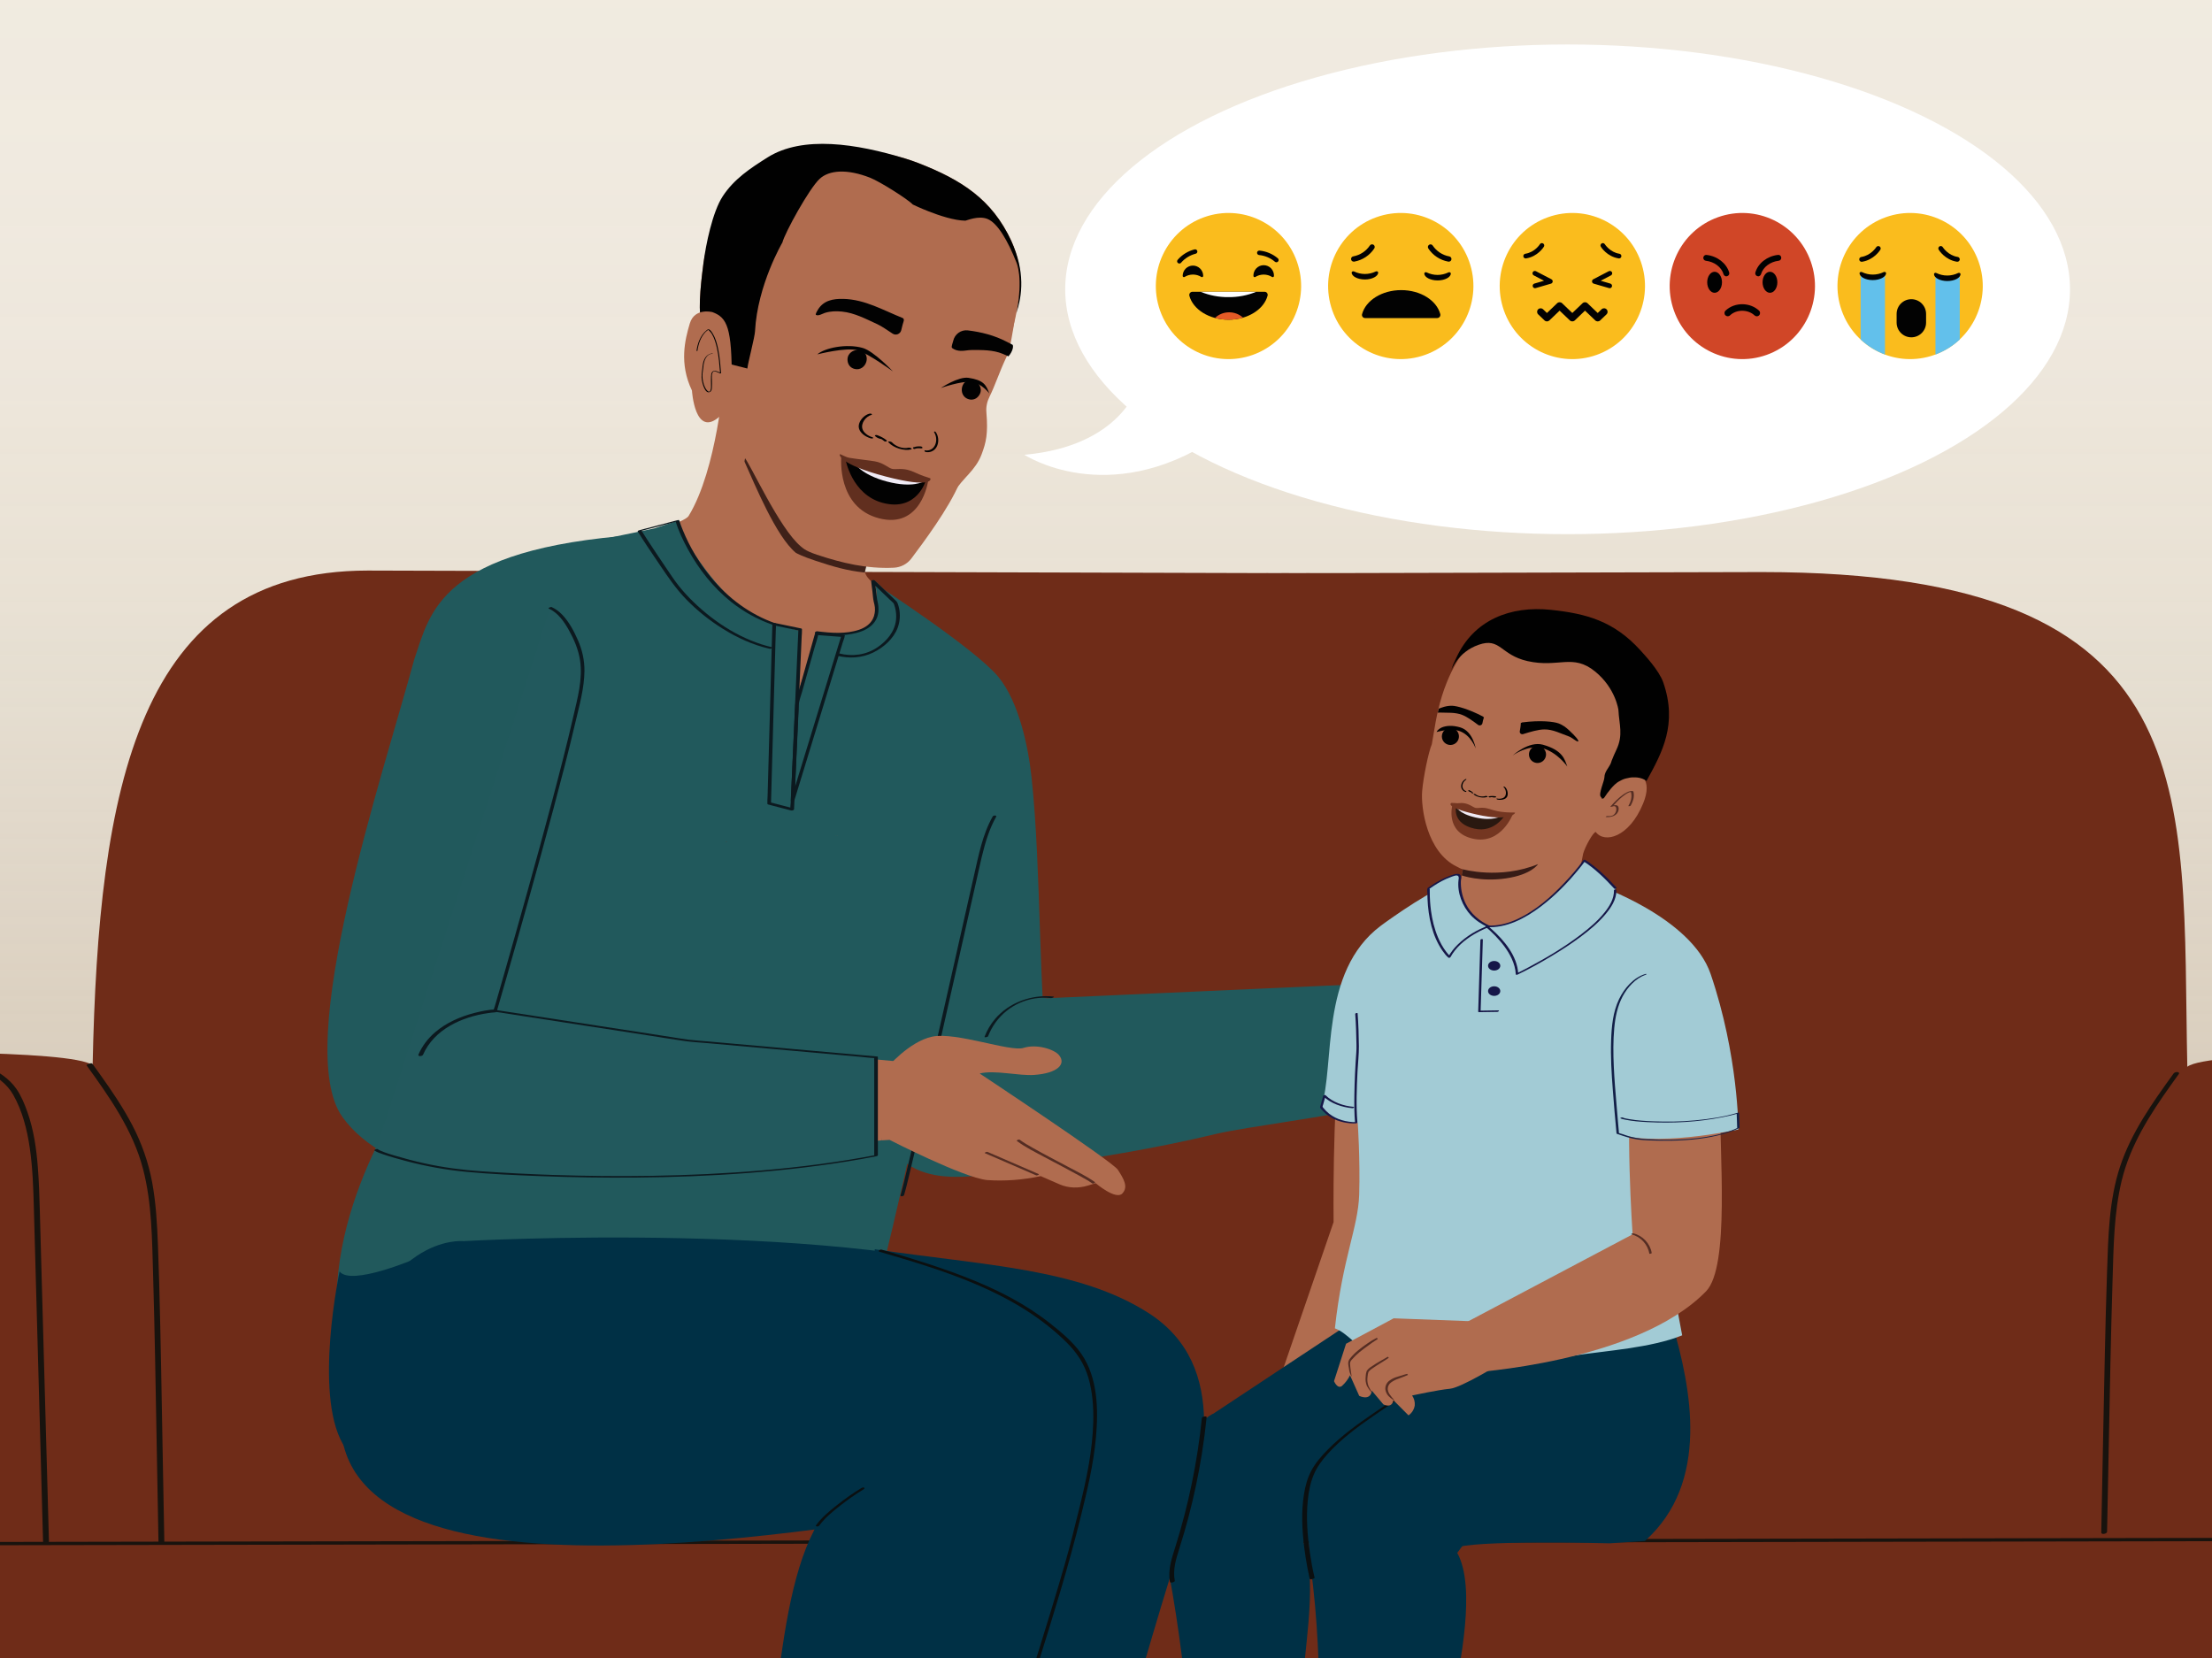 <?xml version="1.0" encoding="UTF-8"?>
<svg id="Layer_1" data-name="Layer 1" xmlns="http://www.w3.org/2000/svg" xmlns:xlink="http://www.w3.org/1999/xlink" viewBox="0 0 1334 1000">
  <rect x="0" y="0" width="1334" height="1000" fill="#333333" stroke="none"/>
  <defs>
    <style>
      .cls-1 {
        fill: #121f47;
      }

      .cls-2 {
        fill: #010101;
      }

      .cls-3 {
        fill: #0b0f10;
      }

      .cls-4 {
        fill: #18130e;
      }

      .cls-5 {
        fill: #6f2c18;
      }

      .cls-6 {
        fill: #563834;
      }

      .cls-7 {
        fill: #003045;
      }

      .cls-8 {
        fill: #371b16;
      }

      .cls-9 {
        fill: #914a3b;
      }

      .cls-10 {
        fill: #612f1f;
      }

      .cls-11 {
        fill: #352414;
      }

      .cls-12 {
        fill: #f1ece1;
      }

      .cls-13 {
        fill: #8a5534;
      }

      .cls-14 {
        fill: url(#linear-gradient);
        opacity: .5;
      }

      .cls-15 {
        fill: #fabc1d;
      }

      .cls-16 {
        fill: #020202;
      }

      .cls-17 {
        fill: #7b5044;
      }

      .cls-18 {
        fill: #fff;
      }

      .cls-19 {
        fill: #161748;
      }

      .cls-20 {
        fill: #e35a26;
      }

      .cls-21 {
        fill: #0c191f;
      }

      .cls-22 {
        fill: #f0ebf5;
      }

      .cls-23 {
        fill: #b06c4f;
      }

      .cls-24 {
        fill: #62c0eb;
      }

      .cls-25 {
        fill: #21595c;
      }

      .cls-26 {
        fill: #552d23;
      }

      .cls-27 {
        fill: #868887;
      }

      .cls-28 {
        fill: #a2cbd5;
      }

      .cls-29 {
        fill: #291810;
      }

      .cls-30 {
        fill: #743621;
      }

      .cls-31 {
        fill: #d04627;
      }

      .cls-32 {
        fill: #3f2119;
      }

      .cls-33 {
        fill: #22595d;
      }
    </style>
    <linearGradient id="linear-gradient" x1="-1112.89" y1="3441.24" x2="-180.15" y2="3441.24" gradientTransform="translate(-2762.4 1041.37) rotate(90) scale(1 -1)" gradientUnits="userSpaceOnUse">
      <stop offset="0" stop-color="#f1ece1"/>
      <stop offset=".18" stop-color="#efe9de" stop-opacity=".99"/>
      <stop offset=".33" stop-color="#e9e1d5" stop-opacity=".97"/>
      <stop offset=".46" stop-color="#dfd5c6" stop-opacity=".94"/>
      <stop offset=".59" stop-color="#d0c3b1" stop-opacity=".88"/>
      <stop offset=".72" stop-color="#beab95" stop-opacity=".82"/>
      <stop offset=".84" stop-color="#a78f74" stop-opacity=".74"/>
      <stop offset=".95" stop-color="#8d6d4d" stop-opacity=".64"/>
      <stop offset="1" stop-color="#825f3c" stop-opacity=".6"/>
    </linearGradient>
  </defs>
  <polyline class="cls-12" points="-121.41 1077.52 -121.41 -94.13 1482.3 -94.13 1482.3 1077.52"/>
  <polyline class="cls-14" points="1406.83 858.14 -49.15 858.14 -49.16 -74.6 1406.83 -74.6"/>
  <path class="cls-5" d="M1586.16,932.91l-1.8-.68-3.18-126.58c-4.71-95.53-30.54-164.86-85.5-170.24-37.41,0-163.97-1.73-176.57,7.96-3.49-165.95,14.54-298.35-256.54-298.35l-298.83.72c-3.19,73.26-11.88,146.26-22.67,218.78-13.53,90.96,12.97,181.37-.89,272.27-6.96,45.69,53.18,91.71,47.28,137.54-6.01,46.69-12.09,93.38-17.99,140.09-8.98,71.03-17.6,142.16-25,213.41h853.09v-148.05c21.24-6.95,36-29.91,36.12-56.17v-105.6c-.06-40.47-17.21-66.88-47.51-85.1Z"/>
  <path class="cls-5" d="M860.64,1326.93c.83-20.8,1.64-41.6,2.27-62.4,1.47-47.87,12.98-95.72,12.98-143.61l-11.11-774.99-643.02-1.82c-139.23.02-162.4,132.4-165.89,298.35-12.6-9.69-139.16-7.96-176.57-7.96-54.96,5.38-80.79,74.71-85.5,170.24l-3.18,126.58-1.8.68c-30.3,18.22-47.45,44.63-47.51,85.1v105.6c.11,26.26,14.88,49.22,36.12,56.17v148.05H860.64Z"/>
  <path class="cls-25" d="M821.1,653.23c-3.02-19.4.77-40.25,1.35-59.76l-191.15,8.58s-14.56-1.79-38.51-19.5l-68.84,25.22c1.85,20.1,1.63,67.88,9.55,75.56,14.31,39.26,62.48,24.22,88.59,20.59,37.32-5.19,74.49-11.2,111.16-20.01,17.54-4.21,73.22-11.13,90.55-16.12.13-.04,2.73,1.7,3.05,1.59-1.48-4.63-4.98-11.2-5.76-16.16Z"/>
  <path class="cls-23" d="M436.57,228.18s-4.09,54.82-21.25,82.95c-2.75,4.51-30.45,11.38-30.45,11.38l5.23,9.42c4.52,8.13,62.97,135.12,70.59,140.44,37.95,26.5,48-74.74,72.87-96.15l-5.51-23.75s-6.87-3.7-6.83-9.93c.04-6.23,17.38-51.16,17.38-51.16"/>
  <path class="cls-13" d="M428.9,249.05c-.02.11-.03.21-.05.32-.01-.14,0-.26.05-.32Z"/>
  <path class="cls-23" d="M488.74,330.22l36.13,7.2,18.87.2c1.81.47,14.08-16.02,15.88-18.05,5.57-6.31,12.04-16.04,16.28-23.33,4.54-7.81,12.39-12.39,16.08-22.21,2.7-7.19,3.97-12.38,2.88-25.42-.28-3.31.42-6.38,1.96-9.5,3.27-6.56,5.79-14.56,9.97-23.4.33-.7,2.03-4.03,1.93-4.89,0,0,8.36-39.11,4.66-54.67-3.7-15.56-10.09-23.76-19.67-28.83-9.59-5.07-40.17-10.45-40.17-10.45l-40.23-15.93-39.59,9.05-28.27,38.71-9.35,50.54-5.34,45.87"/>
  <path class="cls-32" d="M508.83,326.49c-.33.12-18.61-6.81-18.97-6.93l-8.62-6.94s-.04-.05-.05-.06c-.96.13-2.02-.06-3.1-.75-5.59-3.56-10.09-8.23-14.27-13.33-3.75-4.58-6.5-16.42-11.17-20.14-2.21-1.76-1.15-2.31-2.87-4.41.06.6-.86,3.88-.79,4.48,6.57,14.6,19.03,45.04,30.94,55,.92.49,3.79,2.1,11.84,4.77,10.57,3.5,18.86,6.01,29.75,7.12,2.03-7.56,3.69-16.69,5.6-24.29-3.86-1-5.78,1.18-18.3,5.45Z"/>
  <path class="cls-16" d="M521,212.32c-1.98-1.77-4.91-1.44-6.74-.5-.43.22-1.61.86-2.43,2.25-1.06,1.77-.85,4.14,0,5.77,1.15,2.18,3.75,3.17,6.05,2.75,3.12-.58,4.9-3.7,4.84-6.32-.01-.48-.12-2.52-1.72-3.95"/>
  <path class="cls-16" d="M584.31,229.17c2.59-.59,4.99,1.12,6.14,2.83.27.4.99,1.53,1.04,3.15.07,2.06-1.26,4.04-2.8,5.05-2.06,1.35-4.82.96-6.63-.53-2.45-2.02-2.49-5.61-1.17-7.87.24-.41,1.33-2.14,3.42-2.62"/>
  <path class="cls-16" d="M567.39,234.01s10.55-7.07,16.68-6.14c8.96,1.35,10.63,4.14,12.56,9.44,0,0-4.5-6.17-10.84-6.94-6.06-.73-18.4,3.64-18.4,3.64Z"/>
  <path class="cls-16" d="M538.51,224.01s-11.51-12.23-18.21-14.15c-9.78-2.8-23.02-.03-27.4,3.87,0,0,17.68-4.55,24.51-2.39,6.54,2.06,21.1,12.67,21.1,12.67Z"/>
  <path class="cls-16" d="M544.51,191.86c1.12.95.4,1.81-.22,4.16-.2.75-.48,1.91-.77,3.13-.55,2.28-3.19,3.35-5.16,2.09-3.53-2.28-6.62-4.51-9.17-5.67-6.89-3.15-13.8-6.89-21.41-7.65-3.64-.36-6.94-.26-10.33.79-1.07.33-4.19,2.16-5.4,1.16-.5-.41,1.18-3.05,1.35-3.32,3.4-5.32,8.96-6.46,15.35-6.28,13.02.37,23.68,6.75,35.77,11.58"/>
  <path class="cls-16" d="M610.64,207.92s-3.45-1.78-3.48-1.79c-7.45-3.88-15.34-5.88-23.5-6.87-4.14-.5-7.96,2.32-8.82,6.4,0,.02-.01.05-.02.07-.17.81-1.14,3.17-.78,3.94.07.15.2.26.33.36,1.43,1.07,3.24,1.52,5.02,1.58,2.21.08,4.35-.5,6.54-.51,6.31-.02,12.97-.12,18.83,2.32.46.19,2.95,1.29,3.39,1.5,2.63-2.86,3.22-6.31,2.48-7.01Z"/>
  <g>
    <path class="cls-16" d="M547.84,270.02c-3.28.8-7.58-.7-10-3.28-.54-.57-2.78-.73-2.03.07,3.21,3.42,9.45,5.27,13.68,4.24.42-.1.43-.41,0-.69-.44-.29-1.21-.45-1.66-.34"/>
    <path class="cls-16" d="M534.77,265.64c-1.69-1.44-3.74-2.49-5.86-3.22-.31-.1-.75-.09-1.04.06-.23.12-.32.33-.12.53.85.85,2.06,1.42,3.23,1.7.37.09.88.12,1.17-.15.27-.25-.04-.54-.32-.61-.97-.23-1.91-.68-2.61-1.38-.39.2-.77.4-1.16.6,1.9.65,3.72,1.61,5.23,2.9.3.26.82.28,1.18.17.27-.08.6-.34.3-.6"/>
    <path class="cls-16" d="M526.1,263.69c-2.52-.72-5.21-2.62-5.95-4.89-1.12-3.43,1.81-7.54,5.46-8.61.4-.12.28-.43-.05-.59-.43-.22-1.01-.18-1.43-.06-3.18.93-5.93,4.2-6.23,7.07-.28,2.68,1.68,5.11,4.52,6.65.84.45,1.77.85,2.71,1.12.38.11,1.1.17,1.37-.09.27-.26-.05-.49-.4-.59"/>
    <path class="cls-16" d="M552.82,269.9c-.06-.33.24-.46.45-.41.68.2,1.43.18,2.14-.15.15.34.3.68.45,1.01-1.41-.2-2.9-.1-4.34.43-.29.1-.61-.1-.78-.34-.13-.18-.22-.55.07-.66"/>
    <path class="cls-16" d="M550.81,269.78c1.61-.58,3.28-.68,4.86-.45.23.04.49.23.6.49.09.2.06.43-.15.53"/>
    <path class="cls-16" d="M557.99,271.61c1.67.36,3.89-.27,5.21-2.01,1.98-2.63,1.75-6.42.18-8.84-.17-.26.02-.5.26-.51.32-.02.63.24.81.51,1.37,2.1,1.84,5.07.86,7.77-.92,2.52-2.96,3.91-5.13,4.15-.64.07-1.31.06-1.93-.08-.25-.06-.67-.29-.71-.63-.04-.34.22-.42.46-.37"/>
  </g>
  <path class="cls-10" d="M535.85,284.67c-11-2.88-28.5-8.84-28.5-8.84,0,0-2.8,30.08,22.71,36.75,25.51,6.68,29.64-22.32,29.64-22.32,0,0-12.84-2.71-23.85-5.59Z"/>
  <path class="cls-16" d="M535.96,284.7c-5.23-1.37-26.09-7.77-26.09-7.77,0,0,3.68,21.44,22.6,26.39,20.52,5.37,25.84-13.42,25.84-13.42l-22.36-5.2Z"/>
  <path class="cls-22" d="M535.98,285.54c-5.23-1.37-20.92-6.42-20.92-6.42,0,0,4.23,7.22,19.93,11.33,15.69,4.11,22.13-.14,22.13-.14l-21.14-4.77Z"/>
  <path class="cls-10" d="M560.95,288.44c-.5-.28-1.38-.4-3.83-1.28-4.08-1.47-5.13-2.28-8.1-3.31-5.07-1.77-8.9-.52-11.15-1.1-2.25-.59-4.98-3.56-10.26-4.5-3.09-.55-10.89-1.38-15.17-2.1-2.57-.43-5.25-2.21-5.82-2.22-.8,0-.83,6.04,27.44,13.44,28.28,7.4,27.59,1.46,26.89,1.08Z"/>
  <path class="cls-23" d="M455.35,199.67c-.21,3.88-4.22,18.81-4.65,22.59l-19.67-4.98c-2.96-14.32-6.67-20.92-8.13-24.92-2.28-6.24.52-27.3,1.35-33.78,1.4-10.92,8.21-23.83,14.41-33.31,6.82-10.44,13.59-16.04,23.97-22.58,21.18-13.35,53.92-16.11,83.41-7.04,2.8.86,5.58,1.83,8.23,2.87,25.15,9.86,44.02,21.51,55.65,46.91,8.39,18.32,5.84,32.8.31,55.17,4.21-21.52,1.16-40.43.98-41.13-3.82-16.19-11.99-22.47-18.17-24.9-5.39-2.11-9.93-1.61-10.83-1.47-6.65-.07-15.72-3.08-22.17-5.61-4.81-1.88-8.56-3.65-9.58-4.14-2.82-3.09-7.47-5.95-13.44-8.29-13.87-5.44-35.25-7.78-40.99-2.53-6.36,5.82-22.79,28-24.2,33.74,0,0-15.01,25.54-16.5,53.4Z"/>
  <path class="cls-23" d="M542.08,327.76c-.24-.09-.45-.23-.62-.41-3.2-3.44-3.15-4.93-4.91-5.82-.41-.2-.59-.41-1.88-.92-5.19-2.04-8.32-3.39-24.91,2.27-.33.12-18.61-6.81-18.97-6.93l-8.62-6.94c-1.39-1.4-30.46-40.87-30.46-40.87-.3-1.16-5.14-10.04-5.17-11.09-.1-.08-.19-.18-.31-.25-.04-.03-.12-.09-.21-.15-.03.06-.07.14-.1.18-.17.4-.26.85-.34,1.27-.36,1.86,3.17-9.91,3.3-8.02.2,2.91-.09,6.65,0,9.54.03,1.02-.17,15.14-.05,16.15,3.53,3.58,20.93,42.76,34.2,53.85.92.49,1.63,2.29,9.69,4.96,15.13,5.01,30.04,8.58,46.3,7.82,4.24-.2,8.12-2.26,10.6-5.55,7.07-9.4,22.71-30.34,28.96-45.42-6.39,8.07-19.95,25.4-29.26,37.19-.28.36-6.22-.73-6.74-.71"/>
  <path class="cls-2" d="M455.35,199.67c-.21,3.88-4.22,18.81-4.65,22.59l-19.67-4.98c-2.96-14.32-6.67-20.92-8.13-24.92-2.28-6.24.52-27.3,1.35-33.78,1.4-10.92,5.4-30.71,11.6-40.19,6.82-10.44,16.65-16.91,27.03-23.45,21.18-13.35,53.67-8.36,83.16.71,2.8.86,5.58,1.83,8.23,2.87,25.15,9.86,44.02,21.51,55.65,46.91,8.39,18.32,6.56,32.75,3.06,43.33,4.21-21.52.17-30.06-.1-30.73-5.07-12.77-11.26-23.59-17.45-26.02-5.39-2.11-12.31.94-13.21,1.08-6.65-.07-15.72-3.08-22.17-5.61-4.81-1.88-8.56-3.65-9.58-4.14-2.82-3.09-19.76-13.82-25.74-16.16-13.87-5.44-24.62-4.62-30.36.62-6.36,5.82-21.12,32.72-22.53,38.46,0,0-15.01,25.54-16.5,53.4Z"/>
  <path class="cls-23" d="M433.97,251.21c-14.95,13.3-16.67-15.68-16.67-15.68-7.83-16.33-4.19-30.7-1.3-40.43,2.89-9.73,13.67-6.85,13.67-6.85,8.93,3.32,11.79,9.28,11.65,42.2"/>
  <path class="cls-16" d="M429.77,213.14c-3.34.13-5.08,2.87-5.78,5.86-.24,1.03-.28,2.04-.42,3.08-.34,2.55-.71,4.86-.27,7.45.27,1.64,1.96,8.57,5,6.78.84-.5.95-1.62,1.03-2.51.14-1.62.02-3.25.01-4.87-.01-1.28-.28-3.75.78-4.73.82-.76,3.33.67,4.21,1.01.1.04.55-.04.53-.2-.43-4.95-.76-9.9-1.81-14.77-.66-3.05-1.52-6.2-3.12-8.91-.53-.9-1.28-2.16-2.26-2.65-.68-.34-1.26.28-1.77.71-3.57,3.01-5.25,7.73-5.85,12.23-.02.15.56.05.58-.1.56-4.17,2-8.41,5.02-11.45.14-.14,1.71-1.31,1.7-1.39,0-.07-.41.03-.4.1,0,.03.23.13.26.16.84.86,1.59,1.59,2.21,2.67,1.45,2.52,2.28,5.4,2.92,8.21,1.15,5.05,1.5,10.2,1.94,15.34l.53-.2c-1.36-.52-3.91-2.15-5.22-.74-.68.72-.74,1.94-.8,2.87-.1,1.5,0,3.01,0,4.52.01,1.26.13,2.79-.4,3.97-.91,2.01-2.81-1.12-3.22-1.97-1.04-2.16-1.51-4.62-1.55-7.01-.03-1.74.43-3.37.55-5.08.21-3.21,1.4-8,5.34-8.15.16,0,.64-.26.25-.25h0Z"/>
  <path class="cls-23" d="M808.23,637.19c-4.75,30.07-3.98,99.86-3.98,99.86l-36.9,107.4-16.02,28.76s59.05-58.44,101.22-101.81c14.44-14.85,8.1-83.15,8.34-120.3-16.75-6.4-35.03-12.86-52.65-13.92Z"/>
  <path class="cls-23" d="M872.97,678l4.99-1.17s49.92,15.64,65.43,14.68c11.23-1.14,22.44-3.93,33.3-8.28l12.71,3.12c5.85,1.44,12.22.61,18.04-2.34l4.48-2.27s14.43,8.56,17.81,3.61c3.38-4.95-1.06-9.77-5.37-14.44-4.31-4.68-97.06-45.44-97.06-45.44,9-3.98,25.04-2.64,34.37-4.99,14.35-3.51,19.19-10.26,13.34-15.17-3.61-3.02-15.11-4.71-22.97-.63-7.84,4.07-44.19-2.87-58.42,2.78-14.23,5.65-25.25,24.71-25.25,24.71-7.28,3.98-3.99,1.97-3.99,1.97l8.6,43.89Z"/>
  <path class="cls-23" d="M562.83,582.16l7.35-8.67c-6.78,3.85-20.53,5.25-20.64,5.05-.22-.42-2.6-3.61-2.62-3.66-24.14,14.49-49.69,41.01-40.27,70.64,11.35,19.89,28.68,26.01,68.5,9.39,3.07-1.28,34.51-17.56,42.61-22.9-6.47-21.39-46.05-29.39-54.92-49.84Z"/>
  <path class="cls-23" d="M554.78,448.55c-13.34-1.1-15.69,19.59-29.05,18.83-9.18-.52-18.39-.8-27.58-.54-4.17.12-8.22.77-12.26,1.45.03.85.07,1.71.11,2.55,1.62,32.81,6.28,43.68,10.74,76.18,2.95,21.47,1.96,43.43,6.67,64.67,2.4,10.82,6.35,21.29,12.68,30.45,7.66,11.07,17.92,14.07,31.06,15.1,3.7.29,31.78-61.12,30.47-68.04-8.11-42.85-19.53-114.17-22.84-140.65Z"/>
  <path class="cls-26" d="M575.67,577.48c-7.93,2.79-15.51,6.66-21.92,12.14-4.74,4.05-8.67,8.89-11.89,14.21-1.47,2.43-2.79,4.96-4.07,7.49-.38.75,1.09.78,1.39.19,2.31-4.57,4.78-9.05,7.91-13.12,4.15-5.4,9.31-9.96,15.14-13.49,4.33-2.62,8.96-4.71,13.73-6.39.86-.3.61-1.35-.28-1.04h0Z"/>
  <path class="cls-4" d="M-211.85,932.34c15.63-.03,31.25-.06,46.88-.09,42.15-.08,84.3-.15,126.44-.23,62.73-.11,125.47-.23,188.2-.34,76.02-.14,152.03-.28,228.05-.42,83.82-.15,167.65-.31,251.47-.46,84.04-.15,168.08-.31,252.12-.46,78.9-.14,157.79-.29,236.69-.43,66.23-.12,132.45-.24,198.68-.36,47.95-.09,95.9-.17,143.85-.26,22.57-.04,45.14.12,67.71-.12.99-.01,1.97,0,2.96,0,1.33,0,3.68-2.01,1.34-2-15.63.03-31.25.06-46.88.09-42.15.08-84.3.15-126.44.23-62.73.11-125.47.23-188.2.34-76.02.14-152.03.28-228.05.42-83.82.15-167.65.31-251.47.46-84.04.15-168.08.31-252.12.46-78.9.14-157.79.29-236.69.43-66.23.12-132.45.24-198.68.36-47.95.09-95.9.17-143.85.26-22.57.04-45.14-.12-67.71.12-.99.01-1.97,0-2.96,0-1.33,0-3.68,2.01-1.34,2h0Z"/>
  <path class="cls-11" d="M1028.8,677.68c-11.35,15.75-22.91,31.88-28.93,50.55s-6.22,37.73-6.86,56.71c-.5,14.56-.85,29.12-1.17,43.68-.37,16.44-.69,32.88-1.01,49.32-.28,14.38-.54,28.77-.84,43.15-.03,1.46-.06,2.91-.09,4.37-.01.63,3.48.14,3.5-.94.3-13.85.55-27.7.82-41.55.31-16.34.63-32.67.98-49.01.33-14.97.68-29.95,1.15-44.92.57-18.09.67-36.56,4.97-54.23,4.69-19.28,15.44-36,26.83-51.97,1.37-1.92,2.75-3.83,4.13-5.75.4-.55-1.28-.43-1.42-.41-.72.11-1.6.38-2.04,1h0Z"/>
  <path class="cls-6" d="M827.95,791.48c-.07.03-.15.05-.22.06,0-.19,0-.38,0-.57.08.17.15.34.23.51Z"/>
  <path class="cls-7" d="M898.78,871.29l-7.78-112.8-72.3,19.57,1.88,91.2c26.08.22,52.13,1.39,78.2,2.03Z"/>
  <path class="cls-7" d="M824.86,790.97l-96.55,63.9c20.34,1.96,38.69,25.93,44.43,37.7,6.39,13.07,5.83,24.89,9.16,37.67l122.7-9.9c-12.68-23.01-66.71-106.56-79.75-129.37Z"/>
  <path class="cls-7" d="M884.61,881.64c25.26-.22,50.53-.82,75.79-.24,13.68.31,27.17,1.76,40.61,3.66l6.78-39.64c3.04-20.63,3.18-41.61.41-62.29l-3.3-24.65-142.7,3.55,21.4,74.35,1.02,45.24Z"/>
  <path class="cls-7" d="M992.03,929.38c39.53-35.36,27.76-92.45,16.52-130.84-6.79-23.19-80.98,40.76-93.28,19.96l-75.79,46.24-11.56,9.09c.81,3.05-18.66,1.3-17.73,4.32,2.94,9.54-2.01,22.69,7.2,18.97,16.38-6.62,41.76,12.49,48.21,20.21,14.87,17.79,9.4,3.71,11.48,16.57,8.78-5.36,93.74-3.1,93.74-3.1l21.2-1.42Z"/>
  <path class="cls-6" d="M859.53,664.81c.04.11.11.2.18.29.19-.21.38-.42.57-.62-.25.11-.5.22-.76.33Z"/>
  <path class="cls-6" d="M823.5,688.06c.05.11.11.21.19.3.2-.22.4-.43.59-.65-.26.12-.52.23-.79.35Z"/>
  <path class="cls-23" d="M884.97,535.74c2.15.03,3.22,0,5.36-.06,8.82-.27,17.9-.62,26.66-1.78,13.51-1.78,24.71-9,36.18-15.71-.72,8.34-.63,18.66,2.12,24.66l-.43,2.42c-20.67,27.85-32.82,43.94-93.67,21.37l22.62-30.19,1.16-.72Z"/>
  <path class="cls-23" d="M863.51,448.78c.63-3.8,1.38-8.21,2.32-13.52.27-1.54.58-3.01.89-4.47.23-.73.39-1.48.5-2.24,5.93-25.63,17.1-37.44,17.1-37.44,14.25-14.95,35.34-21.17,55.38-16.34,23.7,5.18,42.31,23.88,50.63,40.64,4.14,8.3,5.07,17.85,2.62,26.8-2.08,7.65-8.21,13.9-11.96,21.91,8.39,1.26,15.95,5.85,9.9,20.57-8.34,20.31-23.26,24.18-28.52,17.1-1.53-.03-6.4,8.74-7.62,13.08-.09.33-4.58,23.58-4.67,23.93-12.47,5.43-35,3.01-48.87,3.52-8.7.32-13.6-.82-22.27-1.53-2.1-.17,3.62-6.98,1.52-7.24l1.78-9.26c-.59-.16-1.12-.23-3.64-1.61-18.18-8.73-21.76-35.69-20.94-45.52.69-8.34,3.82-23.65,5.86-28.37Z"/>
  <path class="cls-8" d="M882.24,524.28s22.3,6.29,45.33-3.12c0,0-3.81,6.33-19.33,8.6-15.53,2.27-26.73-1.8-26.73-1.8l.73-3.67Z"/>
  <ellipse class="cls-2" cx="874.71" cy="444.12" rx="5.15" ry="5.17" transform="translate(-18.83 39.22) rotate(-2.54)"/>
  <path class="cls-2" d="M869.56,438.71c2.72-1.06,6.24-1.41,11.05-.02,7.71,2.23,9.34,12.76,9.34,12.76,0,0-2.71-8.33-10.26-10.71-3.64-1.15-10.19-.17-13.32.73.22-.73,1.54-2.03,3.18-2.75Z"/>
  <path class="cls-26" d="M983.46,485.81c1.28-2.22,2.16-4.83,1.79-7.43-.08-.57-.07-1.23-.71-1.29-2.19-.21-4.56,1.35-6.21,2.56-2.64,1.94-4.93,4.32-7.09,6.77-.35.4.95.1,1.07.04.36-.17,1.16-.41,1.72-.11.81.44.8,1.69.66,2.48-.16.91-.61,1.77-1.29,2.4-1.08,1-2.48,1.08-3.88.95-.3-.03-.79.07-1.02.27-.19.17-.23.29.08.32,3.07.28,6.98-.81,7.55-4.31.19-1.16,0-2.56-1.37-2.81-1.08-.19-2.32.17-3.29.62l1.07.04c1.84-2.09,3.77-4.11,5.93-5.87,1.17-.95,2.43-1.88,3.83-2.46.11-.04.43-.16.48-.18.12-.04.34-.09.36-.09.25-.05.17-.05.39-.03.11,0,.07-.07.12.02-.17-.27-.07.06-.06.11.02.22.12.44.16.66.5,2.64-.4,5.34-1.71,7.61-.13.23.51.15.58.14.26-.04.7-.14.85-.39h0Z"/>
  <ellipse class="cls-2" cx="927.23" cy="454.99" rx="5.15" ry="5.17" transform="translate(-19.26 41.56) rotate(-2.54)"/>
  <path class="cls-2" d="M912.38,455.54s9.63-8.78,18.13-6.39c11.95,3.36,13.09,8.81,14.68,13.17,0,0-6.03-8.79-15.33-11.16-8.44-2.15-17.47,4.39-17.47,4.39Z"/>
  <path class="cls-2" d="M917.17,436.11c.02-.24.7-.16.72-.4,11.11-1.45,19.27-.49,22.15.62,2.19.84,4.23,2.23,6.1,3.99,0,0,5.19,4.73,5.67,6.38.48,1.65-3.38-1.3-3.38-1.3-.85-.46-1.41-.95-2.31-1.26-4.92-1.73-9.5-4.25-14.7-4.21-3.72,0-8.75,1.54-12.9,2.83-1.09.34-2.17-.59-1.98-1.71.27-1.64.59-3.23.62-4.94Z"/>
  <path class="cls-2" d="M894.4,432.18c-8.85-4.64-15.98-6.48-18.73-6.53-2.09-.04-4.23.38-6.34,1.15,0,0-.71.25-1.66.61-.17.81-.36,1.61-.57,2.41.34-.05.68-.08,1.07-.07,4.65.22,9.27-.28,13.61,1.4,3.01,1.14,6.59,3.77,9.61,6.03.98.73,2.38.19,2.62-1,.23-1.16.46-2.31.89-3.46.06-.19-.54-.35-.48-.54Z"/>
  <path class="cls-2" d="M967.08,481.52c.06-.12.51-.56.57-.68,1.75-2.77,5.53-7.73,8.44-9.39,1.33-.76,2.89-1.58,4.45-1.94,1.56-.35,3.24-.78,4.86-.66,2.32-.1,4.5.39,6.55,1.47.34.24.67.48,1.01.71,9.44-17.13,18.86-34.26,10.11-59.46-2.53-7.26-11.21-16.5-13.85-19.43-16-17.61-32.65-22.08-53.8-24.32-24.52-2.59-46.71,5.98-57.25,29.11-2.54,5.58-1.46,2.71-3.1,7.74,0,0,3.7-11.29,16.72-15.81,13.01-4.53,13,6.08,29.33,9.84,18.92,4.27,27.3-4.76,40.9,6.33,12.41,10.16,14.01,23.15,14.01,23.15.41,8.71,3.06,15.02-1.22,24.02-1.03,2.14-1.96,4.33-2.84,6.54-.99,4.15-4.3,5.91-4.41,10.22-.05,2.11-3.68,9.99-2.17,11.58,1.63,1.71-.49,1.26,1.68.98Z"/>
  <g>
    <path class="cls-2" d="M889.89,479.05c1.49,1.28,4.13,1.67,6.08,1,.43-.15,1.64.37,1.04.58-2.58.88-6.32.16-8.25-1.49-.19-.17-.11-.32.18-.35.3-.03.75.09.95.27"/>
    <path class="cls-2" d="M897.85,480.31c1.26-.28,2.61-.27,3.91-.08.19.03.42.16.52.31.09.12.08.26-.08.3-.66.2-1.45.17-2.13,0-.22-.05-.49-.17-.57-.39-.07-.2.16-.26.33-.22.57.14,1.17.16,1.72,0,.15.2.3.41.45.61-1.16-.17-2.36-.17-3.49.08-.22.05-.5-.08-.66-.23-.12-.11-.22-.33,0-.38"/>
    <path class="cls-2" d="M902.88,481.63c1.5.31,3.4.06,4.39-.9,1.49-1.45,1.11-4.54-.51-6.06-.18-.16-.03-.29.18-.29.28,0,.57.18.76.35,1.41,1.32,1.93,3.94,1.32,5.48-.57,1.44-2.23,2.15-4.12,2.18-.56,0-1.15-.04-1.71-.15-.23-.05-.62-.21-.69-.41-.07-.21.15-.24.37-.19"/>
    <path class="cls-2" d="M887.32,477.67c.12-.15,0-.3-.12-.33-.41-.08-.79-.29-1.07-.65-.17.13-.34.26-.51.39.79.27,1.54.72,2.15,1.37.12.13.34.11.5.03.11-.06.26-.22.14-.35"/>
    <path class="cls-2" d="M888.4,478.14c-.68-.73-1.53-1.22-2.41-1.52-.13-.04-.32-.01-.44.09-.1.08-.14.2-.06.31"/>
    <path class="cls-2" d="M884.18,477.16c-.96-.26-1.96-1.17-2.18-2.41-.33-1.87.8-3.73,2.26-4.54.16-.09.12-.26,0-.33-.16-.1-.39-.04-.56.05-1.27.71-2.31,2.09-2.51,3.72-.19,1.53.5,2.78,1.57,3.48.32.21.66.38,1.02.48.15.04.43.03.54-.13.11-.16,0-.27-.14-.31"/>
  </g>
  <path class="cls-28" d="M818.81,677.14s1.52,21.51.88,43.41c-.64,19.89-10.02,38.08-14.65,80.59,7.59,2.82,13.21,11.42,20.85,14.14,8.81,3.14,18.43,4.14,27.71,4.83,8.63.64,17.28.8,25.93.89,7.94.08,15.89.31,23.83.24,15.27-.14,30.54-1.34,45.63-3.64,19.99-3.04,46.62-4.62,65.49-12.24-9.57-51.16-22.34-119.1-22.68-120.37-.84-3.19-.12-14.89-4.79-39.53,0,0,33.87-6.79,42.35-12.26,0,0,6.96-58.22-40.54-82.17-19.43-9.8-22.24-12.69-39.02-17.71,0,0-21.62,29.35-55.81,25.83-34.2-3.52-18.11-25.83-18.11-25.83-8.79.38-37.85,21.05-43.08,24.96-37.37,27.92-27.56,84.53-36,109.43,7.32,11.03,21.99,9.44,21.99,9.44Z"/>
  <path class="cls-19" d="M817.3,611.6c.46,6.15.67,12.32.75,18.48.02,1.7.02,3.02-.1,4.66-.61,8.5-1.04,17.02-1.16,25.54-.09,5.68-.07,11.39.41,17.05l.82-.6c-2.57.2-6.07-.32-8.79-1.14-2.75-.82-5.39-2.11-7.65-3.89-1.27-1-2.42-2.15-3.42-3.41-.27-.34-.53-.54-.55-.9-.02-.3.2-.71.28-1,.52-1.88,1.05-3.76,1.57-5.64l-1.4.37c4.52,4.47,11.41,6.71,17.57,7.25.56.05,1.54-.74.56-.83-5.88-.51-12.49-2.73-16.79-6.99-.32-.32-1.28-.06-1.4.37-.5,1.78-.99,3.57-1.49,5.35-.13.48-.51,1.21-.37,1.69.19.66,1.13,1.47,1.59,1.97.58.63,1.2,1.23,1.85,1.79,4.06,3.47,9.3,5.27,14.57,5.73,1.21.11,2.45.16,3.66.07.29-.02.85-.23.82-.6-.86-10.22-.44-20.56.06-30.79.25-5.01.86-10.06.82-15.08-.06-6.63-.27-13.26-.76-19.87-.04-.47-1.49-.17-1.45.39h0Z"/>
  <g>
    <path class="cls-28" d="M880.33,530.69s-2.33,19.13,17.44,28.03c0,0-16.92,5.88-23.69,18.46,0,0-13.08-10.75-12.54-41.35,0,0,8.84-6.73,16.81-8.26,2.86-.55,1.98,3.12,1.98,3.12Z"/>
    <path class="cls-19" d="M879.6,530.75c-.91,7.58,2.35,15.9,7.51,21.34,2.85,3.01,6.34,5.31,10.09,7.02l.45-.84c-6.77,2.36-13.37,6.38-18.5,11.38-2.26,2.2-4.24,4.7-5.76,7.48l1.25-.34c.08.07-.02.02-.11-.1-.13-.18-.35-.34-.51-.5-.63-.64-1.22-1.33-1.77-2.05-2.1-2.7-3.74-5.73-5.07-8.87-2.16-5.12-3.47-10.58-4.2-16.07-.5-3.78-.73-7.6-.73-11.41,0-.52-.02-1.06,0-1.58,0-.12-.28,0-.2-.14.07-.13.38-.28.51-.37.78-.57,1.59-1.11,2.4-1.63,3.03-1.96,6.25-3.73,9.65-4.97,1.06-.39,4.25-1.9,4.93-.52.31.63.21,1.51.06,2.17s1.33.45,1.46-.14c.35-1.5.09-3.44-1.77-3.58-1.57-.12-3.38.63-4.83,1.14-1.73.61-3.4,1.36-5.03,2.19-2.58,1.32-5.06,2.83-7.43,4.5-.32.22-.95.53-1.14.9-.32.63-.06,2.12-.06,2.83,0,1.15.04,2.29.09,3.44.48,10.87,2.76,22.42,9.12,31.49,1.01,1.44,2.13,2.92,3.5,4.05.34.28,1.06.01,1.25-.34,3.21-5.88,8.49-10.32,14.17-13.72,2.05-1.23,4.17-2.32,6.36-3.29.64-.28,1.29-.56,1.95-.81.2-.08.4-.15.6-.23.26-.1-.06.02.06-.02.23-.08,1-.59.45-.84-6.12-2.79-11.4-7.22-14.42-13.31-1.83-3.7-2.85-7.86-2.93-12-.02-.8-.02-1.61.08-2.4.08-.68-1.39-.46-1.46.14Z"/>
  </g>
  <g>
    <polyline class="cls-28" points="893.53 566.83 892.19 610 903.3 609.82"/>
    <path class="cls-19" d="M892.8,566.91c-.15,4.87-.3,9.73-.45,14.6-.24,7.72-.48,15.45-.72,23.17-.06,1.8-.11,3.6-.17,5.4,0,.25.23.39.46.38,3.7-.06,7.41-.12,11.11-.18.6,0,1.51-.93.54-.92-3.7.06-7.41.12-11.11.18l.46.38c.15-4.87.3-9.73.45-14.6.24-7.72.48-15.45.72-23.17.06-1.8.11-3.6.17-5.4.02-.67-1.44-.4-1.46.15h0Z"/>
  </g>
  <ellipse class="cls-19" cx="901.1" cy="582.47" rx="3.69" ry="2.89"/>
  <ellipse class="cls-19" cx="901.1" cy="597.74" rx="3.69" ry="2.89"/>
  <path class="cls-23" d="M984.55,644.59c-4.75,30.07.02,99.86.02,99.86l-110.13,58.27,11.26,25.23s100.99-5.77,143.17-49.14c14.44-14.85,8.1-83.15,8.34-120.3-16.75-6.4-35.03-12.86-52.65-13.92Z"/>
  <path class="cls-26" d="M983.91,744.49c5.46,1.31,9.82,6,10.74,11.54.06.38,1.52.05,1.45-.39-.94-5.65-5.45-10.43-11.01-11.77-.33-.08-.72,0-1.02.16-.13.07-.5.37-.16.45h0Z"/>
  <path class="cls-28" d="M963.07,533.77s56.86,19.35,68.57,53.66c16.83,49.34,16.72,93.8,16.72,93.8,0,0-52.47,11.52-76.28,1.56-22.41-9.38-10.54-131.62-10.54-131.62"/>
  <path class="cls-1" d="M992.31,587.43c-7.17,2.04-12.84,8.76-15.91,15.2-3.69,7.74-4.5,16.47-4.78,24.93-.34,9.9.25,19.81,1.02,29.67.68,8.83,1.4,17.66,2.26,26.47.03.05.07.08.13.09,4.12,1.43,8.2,2.83,12.54,3.43s8.79.66,13.16.73c10.44.18,20.98-.32,31.25-2.3,5.77-1.11,11.49-2.71,16.8-5.26.11-.05.31-.14.31-.29-.1-2.99-.2-5.98-.3-8.97,0-.21-.73-.05-.78-.03-8.3,2.54-17.14,3.81-25.76,4.62s-16.8.88-25.2.57c-4.8-.18-9.65-.46-14.39-1.3-1.33-.23-3.05-.49-4.18-1.05-.38-.19-1.53.41-1.37.49,1.03.51,2.26.71,3.37.94,4.3.86,8.73,1.18,13.11,1.4,15.17.77,30.41.01,45.32-3,3.09-.63,6.2-1.29,9.22-2.22l-.78-.03c.1,2.99.2,5.98.3,8.97l.31-.29c-6.03,2.89-12.61,4.49-19.19,5.53s-13.35,1.51-20.06,1.63c-5.32.1-10.64-.02-15.95-.34-3.96-.23-7.84-.89-11.62-2.11-.89-.29-1.77-.6-2.66-.91-.45-.16-2.04-.53-2.17-.73-.05-.07-.06-1.22-.09-1.49-.13-1.36-.25-2.72-.37-4.08-.33-3.8-.64-7.6-.97-11.4-.66-7.71-1.3-15.43-1.65-23.17-.34-7.7-.42-15.44.29-23.11.61-6.61,1.91-13.19,5.07-19.1,2.94-5.52,7.76-10.85,13.73-12.98.28-.1.11-.04.13-.05.83-.24.73-.69-.12-.45h0Z"/>
  <g>
    <path class="cls-28" d="M974.19,535.62s-10.39-11.36-18.72-16.62c0,0-29.94,41.93-58.96,39.63,0,0,17.69,13.67,18.38,28.82,0,0,59.93-28.7,59.2-50.56"/>
    <path class="cls-19" d="M974.85,535.32c-5.6-6.12-11.8-12.23-18.82-16.71-.39-.25-1.01,0-1.25.34-3.45,4.83-7.41,9.34-11.49,13.64-7.99,8.44-17.08,16.43-27.65,21.46-5.88,2.8-12.32,4.6-18.88,4.11-.37-.03-1.41.4-.84.85,2.14,1.66,4.11,3.57,5.99,5.51,3.86,4,7.38,8.5,9.72,13.56,1.4,3.02,2.34,6.23,2.51,9.57.02.41.85.25,1.03.16,7.03-3.37,13.87-7.19,20.55-11.19,5.95-3.57,11.79-7.35,17.35-11.5s10.44-8.22,14.75-13.24c3.56-4.14,7.14-9.35,6.98-15.05-.02-.68-1.47-.4-1.46.15.13,4.96-2.63,9.53-5.63,13.27-4.02,5.03-8.98,9.29-14.07,13.2-9.92,7.61-20.74,14.07-31.77,19.93-2.41,1.28-4.84,2.55-7.3,3.73l1.03.16c-.58-10.77-8.55-20.25-16.28-27.11-.74-.65-1.48-1.3-2.26-1.9l-.84.85c12.1.9,23.57-5.25,32.94-12.32,8.52-6.43,16.08-14.15,22.83-22.4,1.42-1.74,2.84-3.5,4.14-5.33l-1.25.34c6.94,4.43,13.07,10.48,18.62,16.54.39.42,1.77-.13,1.34-.6h0Z"/>
  </g>
  <path class="cls-7" d="M731.95,1109.45c10.03.9,20.49.4,30.5-.61,6.18-.62,19.45-1.62,25.71-3.63l-1.76-97.61c.81-17.78,9.89-65.31-4.07-84.69l41.15-66.08-92.41-3.92s-41.64,22.54-28,86.62c11.63,54.62,18.57,142.73,19.86,168.36,2.94.85,6.04,1.29,9.02,1.56Z"/>
  <path class="cls-7" d="M795.31,1098.86c3.59,2.85,13.61,4.24,20.39,4.87,13.18,1.22,26.41,2.3,39.57.25,1.61-.25,9.78-.54,11.37-.87l10.48-80.64c2.93-17.73,13.39-64.82,1.71-85.91l45.86-61.35-111.78-7.58s-29.9,24.52-22.48,77.45c8.52,60.68,4.33,132.43,4.86,153.78Z"/>
  <path class="cls-3" d="M792.79,951.5c-1.24-4.99-2.11-10.1-2.85-15.19-1.49-10.35-2.28-20.96-1.25-31.39.51-5.21,1.51-10.44,3.51-15.31,1.96-4.8,5.11-8.98,8.56-12.81,8.01-8.88,17.78-16.09,27.57-22.86,4.23-2.93,8.52-5.77,12.78-8.66,2.93-1.99,5.96-3.96,8.6-6.33.39-.35.77-.72,1.12-1.11.42-.47-.37-.49-.68-.47-.57.03-1.54.23-1.94.69-1.97,2.24-4.66,3.93-7.09,5.62-4.09,2.83-8.25,5.56-12.36,8.37-9.79,6.69-19.56,13.69-27.92,22.14-3.77,3.81-7.43,8-9.98,12.74-2.39,4.45-3.71,9.43-4.49,14.39-1.67,10.58-1.12,21.48.19,32.07.51,4.13,1.16,8.24,1.94,12.33.26,1.36.53,2.71.83,4.06.16.71.24,1.54.5,2.22.03.09.05.19.07.28.16.63,3.06-.11,2.9-.78h0Z"/>
  <path class="cls-30" d="M891.19,489.22c7.36,1.65,21.26,1.58,21.26,1.58,0,0-7.03,18.87-24.1,15.04-17.07-3.83-12.44-20.36-12.44-20.36,0,0,7.91,2.08,15.28,3.73Z"/>
  <path class="cls-29" d="M891.12,489.2c3.5.79,16.94,1.74,16.94,1.74,0,0-6.24,11.67-18.9,8.82-13.73-3.08-11.03-13.39-11.03-13.39l12.99,2.83Z"/>
  <path class="cls-22" d="M890.84,489.72c3.5.79,14.29,2.56,14.29,2.56,0,0-4.73,3.12-15.23.77-10.5-2.36-11.77-6.67-11.77-6.67l12.71,3.34Z"/>
  <path class="cls-30" d="M875.4,484.25c.39-.01,1.67.06,1.67.06,2.96.39,3.5-.23,5.63.08,3.65.52,5.59,2.5,7.15,2.85,1.56.35,4.16-.61,7.68.48,2.06.64,4.94,1.51,7.89,1.91,4.32.58,7.9.3,8.25.48.49.25-3.37,5.57-22.96,1.17-19.59-4.4-15.87-7.01-15.32-7.03Z"/>
  <path class="cls-4" d="M1310.75,647.56c-12.6,17.48-25.37,35.35-32.19,56.01-6.75,20.42-7.13,42.3-7.86,63.59-.56,16.27-.95,32.54-1.32,48.81-.41,18.39-.77,36.79-1.13,55.18-.31,16.09-.6,32.18-.94,48.27-.03,1.61-.07,3.22-.1,4.83-.03,1.53,3.48.85,3.51-.4.33-15.43.62-30.87.91-46.3.35-18.28.7-36.55,1.1-54.83.37-16.8.76-33.6,1.29-50.4.64-20.11.77-40.63,5.52-60.28,5.19-21.46,17.14-40.06,29.8-57.82,1.55-2.18,3.12-4.35,4.68-6.52.5-.69-.43-1.09-.98-1.13-.82-.06-1.81.3-2.3.98h0Z"/>
  <path class="cls-4" d="M-60.69,637.36c8.63-.32,17.31.11,25.87,1.33s17.38,3.27,25.36,6.94c6.97,3.2,13.57,7.85,17.42,14.63,5.56,9.79,8.39,21.04,10,32.11,1.74,11.95,2.13,24.07,2.46,36.12.16,5.92.33,11.84.49,17.76.28,10.01.55,20.02.83,30.03.34,12.43.69,24.86,1.03,37.28l1.08,39.2c.33,11.95.66,23.91.99,35.86.25,9.09.5,18.18.75,27.27.12,4.47.25,8.94.37,13.42,0,.2.01.4.02.6.05,1.75,3.58,1.15,3.54-.31-.09-3.17-.18-6.33-.26-9.5-.23-8.22-.45-16.44-.68-24.66-.32-11.6-.64-23.19-.96-34.79-.36-13.07-.72-26.14-1.08-39.21-.35-12.79-.71-25.59-1.06-38.38l-.89-32.18c-.19-6.87-.38-13.74-.57-20.61-.24-8.69-.51-17.39-1.18-26.07-.87-11.39-2.51-22.84-6.35-33.64-1.69-4.76-3.72-9.69-6.61-13.86-2.15-3.11-4.93-5.75-7.96-7.98-6.78-4.98-14.93-7.99-23.03-10.02-8.8-2.21-17.87-3.34-26.93-3.72-4.1-.17-8.2-.18-12.29-.03-1.93.07-2.75,2.5-.35,2.42h0Z"/>
  <path class="cls-4" d="M52.18,642.47c13.94,19.34,28.03,39.23,34.1,62.63,5.37,20.67,5.41,42.4,6.05,63.62.52,17.25.88,34.5,1.23,51.76.38,19.22.72,38.44,1.06,57.66.28,16.18.55,32.37.89,48.55.03,1.52.06,3.04.1,4.55.01.5,3.52,0,3.5-.94-.34-15.47-.6-30.95-.87-46.43-.33-19.12-.67-38.24-1.04-57.35-.34-17.76-.71-35.52-1.21-53.28-.21-7.39-.44-14.78-.73-22.17-.5-12.69-1.17-25.43-3.49-37.94-2.23-12.06-6.29-23.55-11.94-34.43-5.5-10.57-12.2-20.46-19.1-30.15-1.67-2.35-3.36-4.69-5.05-7.03-.58-.81-3.73.63-3.5.94h0Z"/>
  <path class="cls-25" d="M527.12,351.63s60.55,39.28,74.79,56.4c12.52,15.04,18.23,42.31,20.2,60.86,6.06,56.83,3.84,128.41,10.94,185.13l-86.16-6.4-34.73-95.32,17.09-200.78-2.13.1Z"/>
  <path class="cls-21" d="M635.3,601.04c-12.92-1.41-26.77,3.52-35.23,13.53-2.72,3.21-4.83,6.87-6.34,10.79-.16.42,1.92.21,2.15-.37,4.68-12.12,15.37-20.82,28.23-22.82,3.24-.5,6.54-.56,9.8-.2.5.05,2.49-.8,1.4-.92h0Z"/>
  <path class="cls-25" d="M599.9,458.21l-2.41-29.24s-7.77-21.64-25.92-31.3c-10.81-5.75-37.56-43.75-43.98-47.12,2.83,18.49,3.96,21.55-6.79,28.93-3.33,2.28-20.43,3.93-31.59,2.22-10.71-1.64-27.59-6.46-36.97-11.8-17.55-9.98-40.92-43.96-43.7-55.81l-14.08,4.64s-55.8,11.58-65.58,13.65c-9.79,2.07-35.25,244.36-35.25,244.36l-44.23,74.54c-3.83,9.31-61.39,86.32-42.73,168.46,0,0,213.8-25.77,235.09-22.26,24.73,4.08,72.6,10.97,80.96.33,8.36-10.64,77.21-339.6,77.21-339.6Z"/>
  <path class="cls-21" d="M545.25,720.67c.92-2.97,1.62-6.01,2.36-9.03,1.39-5.67,2.74-11.36,4.07-17.05,1.78-7.6,3.54-15.21,5.29-22.81,2.04-8.88,4.07-17.77,6.1-26.66,2.15-9.42,4.28-18.85,6.42-28.28,2.08-9.21,4.16-18.42,6.24-27.63,1.89-8.37,3.77-16.74,5.66-25.11,1.52-6.77,3.05-13.54,4.58-20.31,1.01-4.46,2.01-8.92,3.03-13.38,2.07-9.07,3.85-18.3,6.95-27.09,1.3-3.69,2.87-7.28,4.8-10.68.58-1.03-1.62-1.01-2.07-.21-6.28,11.07-8.57,23.83-11.4,36.09-.86,3.74-1.71,7.48-2.55,11.23-1.42,6.27-2.83,12.54-4.24,18.82-1.81,8.03-3.62,16.06-5.42,24.08-2.05,9.1-4.1,18.19-6.16,27.28-2.14,9.45-4.28,18.9-6.42,28.35s-4.14,18.18-6.22,27.27c-1.84,8.02-3.69,16.04-5.56,24.05-1.45,6.24-2.92,12.47-4.42,18.7-.9,3.74-1.79,7.49-2.82,11.21-.13.46-.26.91-.4,1.37-.3.97,1.92.72,2.2-.18h0Z"/>
  <path class="cls-6" d="M606.41,828.79c-.07.02-.13.03-.2.03.02-.17.04-.33.06-.5.05.16.09.31.14.47Z"/>
  <path class="cls-7" d="M581.58,909.24c1.61-5.47,3.52-10.86,5.64-16.14,4.78-11.94,10.69-23.42,17.37-34.4,6.87-11.29,14.61-22.07,23.18-32.13,5.82-6.84-8.38-45.85-1.73-51.91-112.79-39.51-346.53-26.12-346.53-26.12,0,0-51.33-5.5-71.97,88.28-31.49,143.08,280.02,86.44,372.73,72.64.44-.07.87-.14,1.31-.21Z"/>
  <path class="cls-6" d="M437.94,507.3c.08,0,.15.02.22.05,0,.29.09.59-.17.82-.02-.29-.03-.58-.05-.87Z"/>
  <path class="cls-6" d="M442.36,589.82c-.07.04-.14.06-.21.07,0-.18-.02-.37-.03-.55.08.16.16.32.24.48Z"/>
  <path class="cls-17" d="M505.16,504c-.1-.02-.2-.04-.3-.06.1-.04.2-.09.31-.13.04.06.03.13,0,.19Z"/>
  <path class="cls-17" d="M504.24,503.98c-.13,0-.27.01-.4.02.13-.13.26-.14.4-.02Z"/>
  <path class="cls-9" d="M247.71,631.65c.47,0,1.23-.13,1.42-.64.17-.45-.15-.84-.64-.84-.47,0-1.23.13-1.42.64-.17.45.15.84.64.84h0Z"/>
  <path class="cls-9" d="M285.16,621.41c.45,0,1.23-.13,1.42-.63.17-.45-.15-.78-.63-.78-.45,0-1.23.13-1.42.63-.17.45.15.78.63.78h0Z"/>
  <path class="cls-7" d="M709.92,937.81c-21.6,65.73-77.53,273.66-107.78,353.24,0,0-89.32,6.79-97.19-12.94l22.61-524.66c66.45,9.82,122.91,11.49,165.02,38.41,49.44,31.61,34.35,94.17,17.34,145.94Z"/>
  <path class="cls-7" d="M649.18,885.51s-14.36-2.24-34.69-1.42c3.58-8.04,4.67-14,4.67-14-1.98-1.97-4.07-3.99-6.25-6.04-11.54,2.79-22.76,6.53-33.62,10.94-12.63,5.13-24.8,11.16-36.36,18-11.15,6.58-21.76.82-31.48,9.03-2.75,2.32-5.42,5.97-8.02,8.45,2.59-2.47-.61-5.07-.27-4.98-37.65,39.11-31.56,141.67-50.89,219.67-14.18,57.21-36.15,152.45-36.15,152.45,9.89,18.94,116.45,23.58,116.45,23.58,35.44-104.03,116.6-415.68,116.6-415.68Z"/>
  <path class="cls-7" d="M642.67,840.7s-11.79-53.8-49.87-69.91c-51.87-21.95-320.46-15.52-320.46-15.52l344.88,76.19"/>
  <path class="cls-3" d="M530.3,754.93c40.05,11.62,82.4,24.56,112.83,54.59,6.24,6.16,10.73,12.89,13.23,21.36,2.56,8.69,3.19,17.88,2.95,26.89-.46,17.13-4.01,34.02-8.09,50.61-2.89,11.76-5.75,23.5-9.11,35.14-4.98,17.28-10.25,34.47-15.59,51.64-13.31,42.83-27.33,85.44-40.69,128.26-15.32,49.09-29.93,98.41-43.12,148.12-1.67,6.31-3.33,12.63-4.96,18.95-.22.86,1.98.55,2.18-.24,13.04-50.49,27.54-100.58,42.91-150.4,13.96-45.22,28.72-90.19,42.88-135.35,9.32-29.74,18.61-59.51,26.06-89.78,3.87-15.75,7.69-31.53,9.15-47.72,1.52-16.79,1.17-36.01-8.77-50.42-4.94-7.15-12.17-13.14-18.95-18.49-7.28-5.74-15.09-10.77-23.23-15.18-19.01-10.29-39.62-17.42-60.21-23.82-6.03-1.87-12.09-3.67-18.15-5.43-.75-.22-2.56.89-1.31,1.25h0Z"/>
  <path class="cls-25" d="M384.86,322.51c-120.48,8.55-125.43,47.42-135,75.07-18.85,69.67-73.88,233.45-43.34,276.11,53.14,74.22,283.82,41.9,283.82,41.9l12.8-56.57-198.53-41.81s61.49-236.84,54.97-250.83"/>
  <path class="cls-27" d="M298.74,620.34c-14.36-1.58-27.69,8.64-35.38,19.89-.61.89,1.59.79,2.05.13,7.08-10.35,19.26-20.11,32.53-18.65.93.1,2.27-1.21.81-1.37h0Z"/>
  <path class="cls-3" d="M494.13,920.03c3.38-4.64,8.03-8.42,12.52-11.94,4.57-3.58,9.34-6.95,14.31-9.95.38-.23.55-.62.17-.92s-1.19-.03-1.54.18c-5.12,3.08-10.01,6.56-14.7,10.25-4.61,3.62-9.32,7.51-12.79,12.28-.32.44.27.68.61.71.51.05,1.13-.2,1.43-.61h0Z"/>
  <path class="cls-23" d="M531.64,687.77l4.85-.29s44.1,22.63,58.73,24.23c10.67.74,21.58-.06,32.42-2.38l11.36,4.96c5.23,2.28,11.32,2.53,17.22.71l4.55-1.4s12.1,10.31,16.05,6.23c3.95-4.08.58-9.29-2.69-14.35-3.27-5.06-83.32-58.04-83.32-58.04,9.04-2.27,23.8,1.56,32.89.86,13.96-.97,19.57-6.5,14.9-12.02-2.88-3.4-13.35-6.83-21.35-4.28-7.97,2.54-40.8-9.78-54.99-6.8-14.2,2.98-27.55,19.01-27.55,19.01-7.44,2.54-4.04,1.2-4.04,1.2l.97,42.36Z"/>
  <path class="cls-26" d="M660.2,712.84c-5.2-3.61-11.02-6.43-16.6-9.39-6.93-3.68-13.91-7.28-20.74-11.15-2.68-1.52-5.42-3.04-7.89-4.9-.53-.4-2.22.33-1.7.73,5.04,3.8,10.88,6.65,16.42,9.62,7.04,3.77,14.16,7.42,21.15,11.29,2.68,1.48,5.38,2.95,7.9,4.7.5.35,2.2-.39,1.46-.9h0Z"/>
  <path class="cls-26" d="M626.4,708.1c-9.02-3.91-18.04-7.81-27.05-11.72-1.28-.55-2.56-1.11-3.84-1.66-.45-.2-2.13.51-1.49.79,9.02,3.91,18.04,7.81,27.05,11.72,1.28.55,2.56,1.11,3.84,1.66.45.2,2.13-.51,1.49-.79h0Z"/>
  <path class="cls-7" d="M250.91,759s-39.3,16.91-46.12,7.83c0,0-15.58,73.19,1.89,103.9,17.48,30.71,68.54,27.56,68.54,27.56l-24.31-139.29Z"/>
  <polygon class="cls-23" points="482.59 376.41 480.72 419.48 494.93 376.41 482.59 376.41"/>
  <polygon class="cls-23" points="421.56 629.25 542.3 640.25 531.64 687.77 422.72 696.46 421.56 629.25"/>
  <path class="cls-3" d="M708.49,953.38c-1.28-6.56.71-13.04,2.68-19.25,1.98-6.26,3.84-12.56,5.52-18.91,3.36-12.71,6.08-25.58,8.15-38.56,1.16-7.28,2.11-14.6,2.86-21.93.09-.91-2.79-.34-2.87.45-2.69,26.31-8.02,52.34-15.95,77.58-2.17,6.89-4.71,14.08-3.28,21.39.15.76,3.06.07,2.9-.78h0Z"/>
  <path class="cls-21" d="M465.83,390.42c-17.94-4.11-34.47-14.65-47.59-27.34-3.18-3.07-6.18-6.33-8.93-9.79s-5.34-7.44-7.9-11.23c-3.74-5.53-7.46-11.07-11.11-16.66-1.21-1.85-2.42-3.7-3.57-5.58l-1,.62c6.67-1.75,13.34-3.51,20.01-5.26.96-.25,1.92-.5,2.88-.76l-1.17-.04c1.74,5.87,4.49,11.54,7.4,16.9,6.56,12.06,15.27,23.09,26.02,31.68,7.53,6.01,16.02,10.7,25.12,13.87.48.17,2.41-.62,1.79-.83-15.4-5.36-28.73-15.28-39.05-27.83-7.02-8.53-12.75-18.21-16.94-28.43-.8-1.94-1.58-3.92-2.18-5.93-.1-.32-1.02-.08-1.17-.04-6.67,1.75-13.34,3.51-20.01,5.26-.96.25-1.92.5-2.88.76-.11.03-1.16.36-1,.62,4.13,6.76,8.64,13.29,13.06,19.85,5.07,7.52,10.06,14.92,16.42,21.43,6.52,6.66,13.87,12.53,21.78,17.47,8.7,5.44,18.2,9.81,28.23,12.11.47.11,1.1-.06,1.52-.28.17-.09.76-.44.27-.55h0Z"/>
  <path class="cls-21" d="M492.08,382.2c8.02,1.01,16.53,1.57,24.44-.47,4.18-1.07,8.37-3.06,10.95-6.64,2.77-3.83,2.73-8.31,1.68-12.69-.35-1.46-.41-3.05-.6-4.54-.32-2.54-.64-5.07-.96-7.61l-2.09.75c2.22,2.12,4.43,4.24,6.65,6.37l4.58,4.39c.73.7,1.58,1.37,2.24,2.14-.24-.29.14.37.22.56.26.69.47,1.4.65,2.11.59,2.35.79,4.8.54,7.21-.73,7.1-5.5,12.79-11.26,16.66-6.87,4.62-15.1,5.67-23.07,3.65-.49-.13-1.2,0-1.54.41-.29.36-.26.82.25.95,7.32,1.86,15.02,1.43,21.87-1.9,6.25-3.05,12.34-8.38,14.78-15.03,1.71-4.67,1.7-10.03-.08-14.69-.26-.69-.53-1-1.07-1.52l-4.07-3.9c-2.9-2.78-5.8-5.55-8.7-8.33-.57-.54-2.21-.2-2.09.75.25,2.01.51,4.01.76,6.02.25,1.98.33,4.07.76,6.01.25,1.13.59,2.2.7,3.37.23,2.38-.13,4.92-1.24,7.08-1.68,3.27-4.86,5.33-8.27,6.49-7.99,2.72-17.06,1.97-25.26.94-.98-.12-2.25,1.27-.79,1.45h0Z"/>
  <path class="cls-21" d="M465.79,376.53c-.1,3.59-.2,7.18-.3,10.77-.24,8.62-.48,17.24-.72,25.86-.29,10.38-.58,20.77-.86,31.15-.25,9.01-.5,18.03-.75,27.04-.08,2.97-.16,5.94-.25,8.91-.04,1.38-.2,2.83-.12,4.21,0,.06,0,.13,0,.19,0,.29.16.46.44.53,4.63,1.21,9.27,2.41,13.9,3.62.48.12,1.71-.09,1.74-.76.16-3.61.32-7.22.48-10.82.38-8.62.76-17.24,1.14-25.86.46-10.47.93-20.93,1.39-31.4.4-9.01.8-18.03,1.2-27.04l.39-8.92c.06-1.4.26-2.86.19-4.25,0-.06,0-.13,0-.19.01-.28-.16-.47-.44-.53-5.24-1.09-10.47-2.18-15.71-3.27-.49-.1-1.19,0-1.54.41-.28.34-.27.78.24.88,5.24,1.09,10.47,2.18,15.71,3.27l-.44-.53c-.16,3.61-.32,7.22-.48,10.82-.38,8.62-.76,17.24-1.14,25.86-.46,10.47-.93,20.93-1.39,31.4-.4,9.01-.8,18.03-1.2,27.04l-.39,8.92c-.06,1.34-.37,2.92-.19,4.25,0,.06,0,.13,0,.19l1.74-.76c-4.63-1.21-9.27-2.41-13.9-3.62l.44.53c.1-3.59.2-7.18.3-10.77.24-8.62.48-17.24.72-25.86.29-10.38.58-20.77.86-31.15.25-9.01.5-18.03.75-27.04.08-2.97.16-5.94.25-8.91.04-1.38.2-2.83.12-4.21,0-.06,0-.13,0-.19.03-.99-2.16-.59-2.18.23Z"/>
  <path class="cls-21" d="M507.33,383.58c-1.01,3.28-2.01,6.57-3.02,9.85-2.42,7.89-4.83,15.78-7.25,23.67-2.94,9.59-5.87,19.18-8.81,28.77-2.53,8.25-5.05,16.51-7.58,24.76l-2.49,8.14c-.38,1.23-1.03,2.62-1.19,3.9,0,.06-.04.12-.05.17l2.18-.24c.24-5.26.48-10.52.73-15.78.44-9.59.88-19.19,1.32-28.78.16-3.5.32-7,.48-10.5.05-1.18-.02-2.46.19-3.62.42-2.28,1.29-4.57,1.92-6.8,1.24-4.4,2.48-8.79,3.72-13.19,1.26-4.48,2.53-8.96,3.79-13.44.74-2.61,1.72-5.27,2.24-7.93.03-.13.07-.27.11-.4l-1.5.79c5.29.4,10.59.8,15.88,1.2.91.07,2.28-1.24.81-1.35-5.29-.4-10.59-.8-15.88-1.2-.53-.04-1.34.22-1.5.79-1.72,6.1-3.44,12.2-5.17,18.3-2.14,7.58-4.28,15.15-6.42,22.73-.26.91-.28,1.73-.32,2.69-.14,3.05-.28,6.09-.42,9.14-.44,9.49-.87,18.98-1.31,28.47-.19,4.09-.38,8.19-.56,12.28-.1,2.17-.3,4.36-.3,6.54,0,.1,0,.21-.01.31-.05,1.03,1.96.49,2.18-.24,1.01-3.28,2.01-6.57,3.02-9.85,2.42-7.89,4.83-15.78,7.25-23.67,2.94-9.59,5.87-19.18,8.81-28.77,2.53-8.25,5.05-16.51,7.58-24.76l2.49-8.14c.38-1.23,1.04-2.62,1.19-3.9,0-.06.04-.12.05-.17.26-.85-1.94-.57-2.18.24Z"/>
  <path class="cls-23" d="M901.96,794.35l.68,16.84,2.08,11.28s-23.45,14.5-30.32,15.11c-6.87.62-22.8,4.05-22.8,4.05,1.22,1.75,1.78,3.88,1.6,6-.38,2.43-1.74,4.6-3.76,6l-9.11-9.14c-.94,5.28-6.07,2.5-6.07,2.5l-6.94-8.26c-.87,6.58-7.61,3.13-7.61,3.13l-5.54-12.41c-1.2,2.46-2.86,4.65-4.9,6.47-2.72,2.02-4.75-2.93-4.75-2.93l7.25-22.56,28.72-15.33,51.47,1.93,10.03-2.68Z"/>
  <path class="cls-26" d="M830.54,807.01c-.02-.07-.02-.14-.04-.21-.28.12-.57.24-.84.4-1.7.88-3.34,1.88-4.9,2.99-1.76,1.22-3.72,2.56-5.64,4.17-1.84,1.48-3.51,3.16-4.98,5.01-.76.88-1.14,2.02-1.06,3.18.08.9.22,1.79.41,2.68.16,1.77.7,3.48,1.59,5.01.17-.06-.28-1.9-.66-5.09-.09-.79-.21-1.71-.25-2.57-.02-.89.32-1.75.93-2.39,1.48-1.73,3.11-3.32,4.88-4.76,1.86-1.54,3.74-2.88,5.49-4.15,1.75-1.26,3.27-2.4,4.62-3.18.23-.12.47-.23.7-.34-.09-.25-.19-.48-.26-.73Z"/>
  <path class="cls-26" d="M837,818.25c-2.58,1.59-6.34,3.42-10.16,6.12-1.06.65-1.97,1.52-2.66,2.56-.36,1.08-.56,2.2-.58,3.34-.23,1.87,0,3.77.7,5.53.59,1.08,1.27,2.11,2.04,3.08.5.68.86,1.03.86,1.03,0,0-.07-.51-.44-1.28-.37-.78-1.15-1.81-1.62-3.17-.54-1.67-.68-3.45-.4-5.18.06-.97.24-1.92.54-2.84.62-.83,1.39-1.52,2.27-2.06,3.74-2.64,7.51-4.65,9.99-6.49-.19-.21-.37-.43-.55-.64Z"/>
  <path class="cls-26" d="M848.61,828.58c-.55.13-1.09.27-1.62.45l-4.14,1.28c-1.8.48-3.48,1.29-4.97,2.4-1.63,1.21-2.54,3.16-2.42,5.18.2,1.56.89,3.02,1.98,4.16,1.82,1.84,3.16,2.45,3.29,2.41.17-.18-1.04-1.18-2.37-3.1-.84-1.03-1.34-2.3-1.45-3.62-.02-1.57.73-3.05,2-3.96,1.36-.99,2.87-1.76,4.47-2.26l4.04-1.56c.63-.25,1.21-.52,1.7-.73-.17-.21-.34-.42-.51-.63Z"/>
  <g>
    <path class="cls-33" d="M226.79,693.45c1.42,1.07,6.18,2.94,19.05,6.36,13.46,3.58,27.23,5.89,41.12,6.89,43.66,3.14,150.01,8.04,241.39-9.71h0v-59.31l-113.91-10.17-115.77-17.85s36.92-126.67,49.17-182.05c3.46-15.63,6.1-26.76-.43-41.37-3.57-7.99-8.61-16.64-15.58-19.65"/>
    <path class="cls-21" d="M225.76,693.83c1.47,1.08,3.38,1.66,5.07,2.26,4.42,1.55,8.94,2.79,13.46,3.99,12.25,3.28,24.77,5.55,37.4,6.72,14.66,1.36,29.42,1.98,44.12,2.54,19.15.74,38.31,1.04,57.48.88,22.47-.19,44.94-1.03,67.35-2.74s46.25-4.43,69.11-8.49c2.8-.5,5.6-1.02,8.39-1.56.31-.06,1.28-.26,1.28-.73v-59.31c0-.14-.33-.17-.39-.18-13.15-1.17-26.3-2.35-39.45-3.52-20.5-1.83-41.01-3.66-61.51-5.49-4.29-.38-8.62-.64-12.9-1.15-3.39-.4-6.77-1.04-10.14-1.56l-59.32-9.15c-15.21-2.35-30.43-4.69-45.64-7.04l-.73-.11.38.29c1.84-6.32,3.66-12.65,5.48-18.98,4.37-15.24,8.7-30.49,12.97-45.76,5.32-19.01,10.56-38.04,15.65-57.12,4.58-17.19,9.08-34.41,13.14-51.73,2.39-10.2,5.4-20.69,5.51-31.21.07-6.5-1.37-12.8-4-18.73-2.43-5.47-5.34-10.99-9.53-15.33-1.81-1.87-3.87-3.4-6.25-4.48-.49-.22-2.47.57-1.78.88,5.54,2.49,9.29,7.87,12.16,13.01,3.15,5.64,5.74,11.71,6.73,18.12,1.77,11.45-1.56,23.11-4.1,34.2-3.86,16.85-8.2,33.58-12.62,50.29-5,18.88-10.16,37.72-15.41,56.53-4.43,15.88-8.91,31.73-13.45,47.58-1.47,5.14-2.95,10.28-4.43,15.42-.47,1.62-.94,3.25-1.41,4.87-.22.77-.65,1.67-.72,2.47,0,.1-.06.22-.09.32-.07.24.21.26.38.29,5.72.88,11.44,1.76,17.15,2.65,12.68,1.96,25.36,3.91,38.05,5.87,13.15,2.03,26.29,4.05,39.44,6.08,6.93,1.07,13.86,2.26,20.81,3.21,4.61.63,9.32.85,13.95,1.27,12.41,1.11,24.83,2.22,37.24,3.33,13.42,1.2,26.84,2.4,40.25,3.6,4.88.44,9.77.87,14.65,1.31,2.52.22,5.08.62,7.61.68.13,0,.37,0,.49.04-.59-.25-.23-.19-.36.18-.14.39,0,1.11,0,1.53v57.42l1.28-.73c-22.69,4.39-45.65,7.33-68.67,9.31-22.25,1.91-44.57,2.94-66.9,3.3-19.71.32-39.43.12-59.13-.53-14.51-.48-29.01-1.21-43.49-2.21-11.59-.8-23.07-2.31-34.42-4.81-5.81-1.28-11.57-2.81-17.28-4.49-3.04-.9-6.16-1.79-9.06-3.09-.61-.27-1.22-.57-1.77-.96-.51-.37-2.41.49-2.04.76h0Z"/>
  </g>
  <g>
    <path class="cls-33" d="M298.65,609.66s-34.28,1.76-44.91,26.39"/>
    <path class="cls-21" d="M298.83,608.76c-4.3.22-8.64,1.11-12.8,2.18-8.53,2.21-16.86,5.86-23.61,11.62-4.3,3.67-7.78,8.23-10.04,13.41-.6,1.38,2.29,1.15,2.73.17,6.74-15.4,23.5-22.85,39.15-25.11,1.4-.2,2.82-.39,4.23-.46,1.52-.08,2.34-1.91.34-1.81h0Z"/>
  </g>
  <ellipse class="cls-18" cx="945.38" cy="174.5" rx="302.98" ry="147.67"/>
  <path class="cls-18" d="M686.32,232.35s-9.51,36.62-68.54,41.94c0,0,49.85,32.88,114.72-9.57s-46.18-32.36-46.18-32.36Z"/>
  <path class="cls-15" d="M755.54,214.03c22.79-8.15,34.7-33.34,26.6-56.27-8.1-22.93-33.15-34.91-55.95-26.76-22.79,8.15-34.7,33.34-26.6,56.27,8.1,22.93,33.15,34.91,55.95,26.76Z"/>
  <path class="cls-16" d="M719.1,175.98c-.29,0-.58.08-.84.21s-.49.33-.66.57c-.18.24-.29.51-.35.8-.05.29-.04.59.04.87,2.24,8.21,11.92,14.39,23.57,14.39s21.44-6.26,23.6-14.55c.07-.28.07-.57,0-.84-.06-.28-.19-.54-.36-.76-.18-.22-.4-.4-.66-.52-.26-.12-.54-.18-.82-.18h-43.51Z"/>
  <path class="cls-18" d="M740.81,179.2c5.76.07,11.47-1.02,16.8-3.22h-33.56c5.32,2.19,11.02,3.28,16.76,3.22Z"/>
  <path class="cls-20" d="M741.26,188.36c-3.19-.02-6.26,1.2-8.56,3.41,2.66.71,5.41,1.07,8.17,1.07,2.97,0,5.92-.42,8.77-1.26-2.29-2.09-5.28-3.24-8.37-3.22Z"/>
  <path class="cls-16" d="M767.15,167.05c.11.07.24.11.37.11.13,0,.26-.03.38-.09.11-.06.21-.16.28-.27s.1-.24.11-.37c.03-.84-.1-1.68-.4-2.46-.3-.78-.75-1.5-1.32-2.11s-1.27-1.09-2.04-1.42c-.77-.33-1.59-.5-2.43-.5s-1.66.17-2.43.5c-.77.33-1.46.81-2.04,1.42s-1.03,1.32-1.32,2.11c-.3.78-.43,1.62-.4,2.46,0,.13.04.26.11.37s.16.2.28.27c.11.06.24.1.37.09.13,0,.26-.04.37-.11,1.52-.95,3.28-1.45,5.07-1.45s3.54.5,5.07,1.45Z"/>
  <path class="cls-16" d="M724.49,167.05c.11.07.24.1.37.1.13,0,.26-.03.37-.09.11-.06.21-.15.28-.27.07-.11.11-.24.11-.37,0-1.65-.65-3.24-1.81-4.41-1.16-1.17-2.74-1.83-4.38-1.83s-3.22.66-4.38,1.83c-1.16,1.17-1.81,2.75-1.81,4.41,0,.13.04.26.11.37s.16.21.28.27c.11.06.24.09.38.09.13,0,.26-.04.37-.11,1.52-.95,3.28-1.45,5.07-1.45s3.54.5,5.07,1.45Z"/>
  <path class="cls-16" d="M711.45,158.93c-.37.06-.78-.04-1.09-.31-.57-.48-.63-1.33-.15-1.9,2.64-3.09,6.28-5.33,10.23-6.31.72-.17,1.45.26,1.63.98s-.26,1.45-.99,1.63c-3.4.85-6.55,2.79-8.83,5.46-.22.25-.51.4-.81.45h.01Z"/>
  <path class="cls-16" d="M769.75,158.18c-.31,0-.62-.11-.87-.32-2.68-2.29-6.07-3.71-9.56-4.04-.74-.07-1.28-.72-1.22-1.46s.73-1.28,1.47-1.22c4.05.36,7.98,2.02,11.08,4.67.56.49.63,1.34.14,1.9-.27.31-.64.48-1.03.48h-.01Z"/>
  <path class="cls-15" d="M859.44,214.03c22.79-8.15,34.7-33.34,26.6-56.27-8.1-22.93-33.15-34.91-55.95-26.76-22.79,8.15-34.7,33.34-26.6,56.27,8.1,22.93,33.15,34.91,55.95,26.76Z"/>
  <path class="cls-16" d="M816.61,163.73c-.63-.31-1.46.05-1.46.64,0,2.27,3.58,4.19,8,4.19s8-2.01,8-4.19c0-.59-.83-.95-1.46-.64-2.04.99-4.28,1.51-6.54,1.51s-4.5-.52-6.54-1.51h0Z"/>
  <path class="cls-16" d="M873.68,157.79h-.25c-2.45-.44-4.78-1.37-6.86-2.74-2.08-1.37-3.86-3.16-5.22-5.24-.22-.36-.29-.8-.19-1.21.1-.41.36-.77.72-.99.36-.22.79-.29,1.2-.19.41.1.76.36.98.72,1.13,1.68,2.59,3.12,4.28,4.23,1.69,1.11,3.59,1.88,5.57,2.25.41.04.79.24,1.06.56.27.32.4.73.37,1.15s-.22.8-.53,1.08c-.31.28-.72.42-1.13.4v-.02Z"/>
  <path class="cls-16" d="M816.45,157.79c-.41.02-.82-.12-1.13-.4-.31-.28-.5-.66-.53-1.08s.1-.83.37-1.15c.27-.32.65-.52,1.06-.56,1.99-.37,3.88-1.14,5.58-2.25,1.69-1.11,3.15-2.55,4.29-4.23.22-.37.58-.63.99-.73.41-.1.85-.03,1.21.19.36.22.62.58.72,1,.1.42.03.85-.19,1.22-1.37,2.09-3.16,3.88-5.24,5.25-2.08,1.37-4.42,2.31-6.87,2.74h-.25Z"/>
  <path class="cls-16" d="M873.49,164.3c.63-.32,1.46,0,1.46.64,0,2.27-3.58,4.19-8,4.19s-8-2.01-8-4.19c0-.6.82-1.01,1.45-.64,2.04.99,4.28,1.51,6.54,1.51s4.5-.52,6.54-1.51Z"/>
  <path class="cls-16" d="M866.79,191.81c.29,0,.58-.08.84-.21.26-.13.49-.33.66-.57.17-.24.29-.51.34-.8s.03-.59-.05-.87c-2.24-8.21-11.92-14.39-23.56-14.39s-21.44,6.26-23.61,14.56c-.06.28-.06.56,0,.84.06.28.19.53.37.76.18.22.4.4.66.52.26.12.54.18.82.18h43.51Z"/>
  <path class="cls-15" d="M962.92,214.03c22.79-8.15,34.7-33.34,26.6-56.27-8.1-22.93-33.15-34.91-55.95-26.76-22.79,8.15-34.7,33.34-26.6,56.27,8.1,22.93,33.15,34.91,55.95,26.76Z"/>
  <path class="cls-16" d="M970.77,173.82c-.13,0-.26-.02-.4-.06l-9.24-2.69c-.55-.16-.95-.64-1.02-1.23-.06-.57.24-1.13.75-1.4,0,0,7.19-3.72,9.34-4.86.69-.37,1.55-.11,1.92.58s.11,1.55-.58,1.92c-1.21.64-4,2.1-6.22,3.25l5.84,1.71c.75.22,1.19,1.01.97,1.76-.18.62-.74,1.03-1.36,1.03Z"/>
  <path class="cls-16" d="M925.73,173.82c-.61,0-1.18-.4-1.36-1.03-.22-.75.21-1.54.96-1.76l5.84-1.71c-2.22-1.16-5.02-2.6-6.22-3.25-.69-.37-.95-1.23-.58-1.92s1.23-.95,1.92-.58c2.15,1.15,9.34,4.86,9.34,4.86.51.27.81.82.76,1.4-.06.58-.46,1.07-1.02,1.23l-9.24,2.69c-.13.04-.26.06-.4.06h-.01Z"/>
  <path class="cls-16" d="M976.41,155.87c-.07,0-.14,0-.22-.02-7.08-1.1-10.63-6.82-10.77-7.07-.4-.67-.19-1.54.47-1.95.67-.41,1.54-.19,1.94.47,0,0,3.05,4.85,8.79,5.74.77.12,1.31.84,1.19,1.62-.11.7-.71,1.21-1.4,1.21Z"/>
  <path class="cls-16" d="M920.09,155.87c-.68,0-1.3-.5-1.4-1.21-.12-.77.41-1.5,1.19-1.62,5.78-.89,8.76-5.69,8.79-5.74.4-.67,1.28-.88,1.95-.47.66.4.88,1.28.47,1.95-.15.24-3.7,5.98-10.78,7.07-.07.01-.15.02-.22.02Z"/>
  <path class="cls-16" d="M932.94,193.85c-.53,0-1.06-.19-1.47-.59l-3.83-3.66c-.85-.81-.87-2.16-.07-3.01.81-.85,2.16-.87,3.01-.07l2.35,2.25,6.18-5.91c.82-.78,2.12-.78,2.94,0l6.18,5.91,6.18-5.91c.82-.78,2.12-.78,2.94,0l6.19,5.91,2.36-2.25c.85-.81,2.2-.78,3.01.07.81.84.78,2.2-.07,3.01l-3.83,3.66c-.82.78-2.12.78-2.94,0l-6.19-5.91-6.18,5.91c-.82.78-2.12.78-2.95,0l-6.18-5.91-6.18,5.91c-.41.39-.94.59-1.47.59h.02Z"/>
  <path class="cls-31" d="M1065.43,214.03c22.79-8.15,34.7-33.34,26.6-56.27-8.1-22.93-33.15-34.91-55.95-26.76-22.79,8.15-34.7,33.34-26.6,56.27,8.1,22.93,33.15,34.91,55.95,26.76Z"/>
  <ellipse class="cls-2" cx="1034.03" cy="170.25" rx="4.46" ry="6.34"/>
  <ellipse class="cls-2" cx="1067.42" cy="170.25" rx="4.46" ry="6.34"/>
  <g>
    <path class="cls-2" d="M1029.2,153.75c-.47-.05-.93.06-1.3.35-.38.29-.62.72-.68,1.21-.06.48.08.94.38,1.32.3.37.72.6,1.18.65,5.11.58,9.39,3.82,10.64,8.07.17.58.61,1.02,1.15,1.19v.1h.55c.19,0,.35-.03.51-.08.95-.29,1.48-1.26,1.2-2.21-1.66-5.6-7.15-9.87-13.64-10.6Z"/>
    <path class="cls-2" d="M1074.23,155.29c-.12-.99-.98-1.68-1.97-1.56-6.51.74-12,5-13.64,10.6-.14.46-.09.94.13,1.36.23.42.6.73,1.05.86.16.05.33.08.52.08h.55v-.1c.54-.18.98-.61,1.15-1.19,1.26-4.25,5.53-7.49,10.64-8.07.47-.06.89-.29,1.19-.66.3-.37.43-.84.37-1.31Z"/>
  </g>
  <path class="cls-2" d="M1059.48,190.76c-.48,0-.96-.17-1.35-.53-1.82-1.7-4.31-2.69-7.01-2.79-2.99-.13-5.83.89-7.8,2.77-.79.75-2.04.72-2.79-.06-.75-.79-.72-2.04.07-2.79,2.73-2.61,6.63-4.02,10.68-3.87,3.64.14,7.04,1.51,9.55,3.85.79.74.84,2,.1,2.79-.39.42-.91.63-1.45.63h-.01Z"/>
  <path class="cls-15" d="M1166.62,214.03c22.79-8.15,34.7-33.34,26.6-56.27-8.1-22.93-33.15-34.91-55.95-26.76-22.79,8.15-34.7,33.34-26.6,56.27,8.1,22.93,33.15,34.91,55.95,26.76Z"/>
  <path class="cls-16" d="M1152.68,203.44c-4.91,0-8.88-3.98-8.88-8.89v-5.21c0-4.91,3.98-8.89,8.88-8.89s8.89,3.98,8.89,8.89v5.21c0,4.91-3.98,8.89-8.89,8.89Z"/>
  <path class="cls-16" d="M1180.44,157.88c-.07,0-.14,0-.23-.02-7.24-1.12-10.89-7-11.04-7.26-.42-.69-.2-1.58.48-2,.69-.42,1.58-.2,2,.48.05.09,3.14,4.98,9,5.88.79.12,1.34.87,1.22,1.66-.11.72-.73,1.24-1.43,1.24h0Z"/>
  <path class="cls-16" d="M1122.7,157.88c-.7,0-1.33-.52-1.43-1.24-.12-.79.42-1.54,1.22-1.66,5.88-.91,8.98-5.83,9.01-5.88.42-.68,1.31-.9,2-.48.68.42.91,1.31.48,1.99-.15.25-3.79,6.13-11.05,7.26-.07.01-.15.02-.23.02Z"/>
  <path class="cls-24" d="M1136.78,213.83v-48.23l-7.34,2.07h.01s-7.34-2.08-7.34-2.08v39.18c4.26,3.98,9.26,7.05,14.67,9.06Z"/>
  <path class="cls-24" d="M1167.22,213.83v-48.23s7.34,2.07,7.34,2.07h-.01s7.34-2.08,7.34-2.08v39.18c-4.26,3.98-9.26,7.05-14.67,9.06Z"/>
  <path class="cls-16" d="M1122.91,164.1c-.63-.31-1.46.05-1.46.64,0,2.27,3.58,4.19,8,4.19s8-2.01,8-4.19c0-.59-.83-.95-1.46-.64-2.04.99-4.28,1.51-6.54,1.51s-4.5-.52-6.54-1.51h0Z"/>
  <path class="cls-16" d="M1180.88,164.67c.63-.32,1.46,0,1.46.64,0,2.27-3.58,4.19-8,4.19s-8-2.01-8-4.19c0-.6.82-1.01,1.45-.64,2.04.99,4.28,1.51,6.54,1.51s4.5-.52,6.54-1.51Z"/>
</svg>